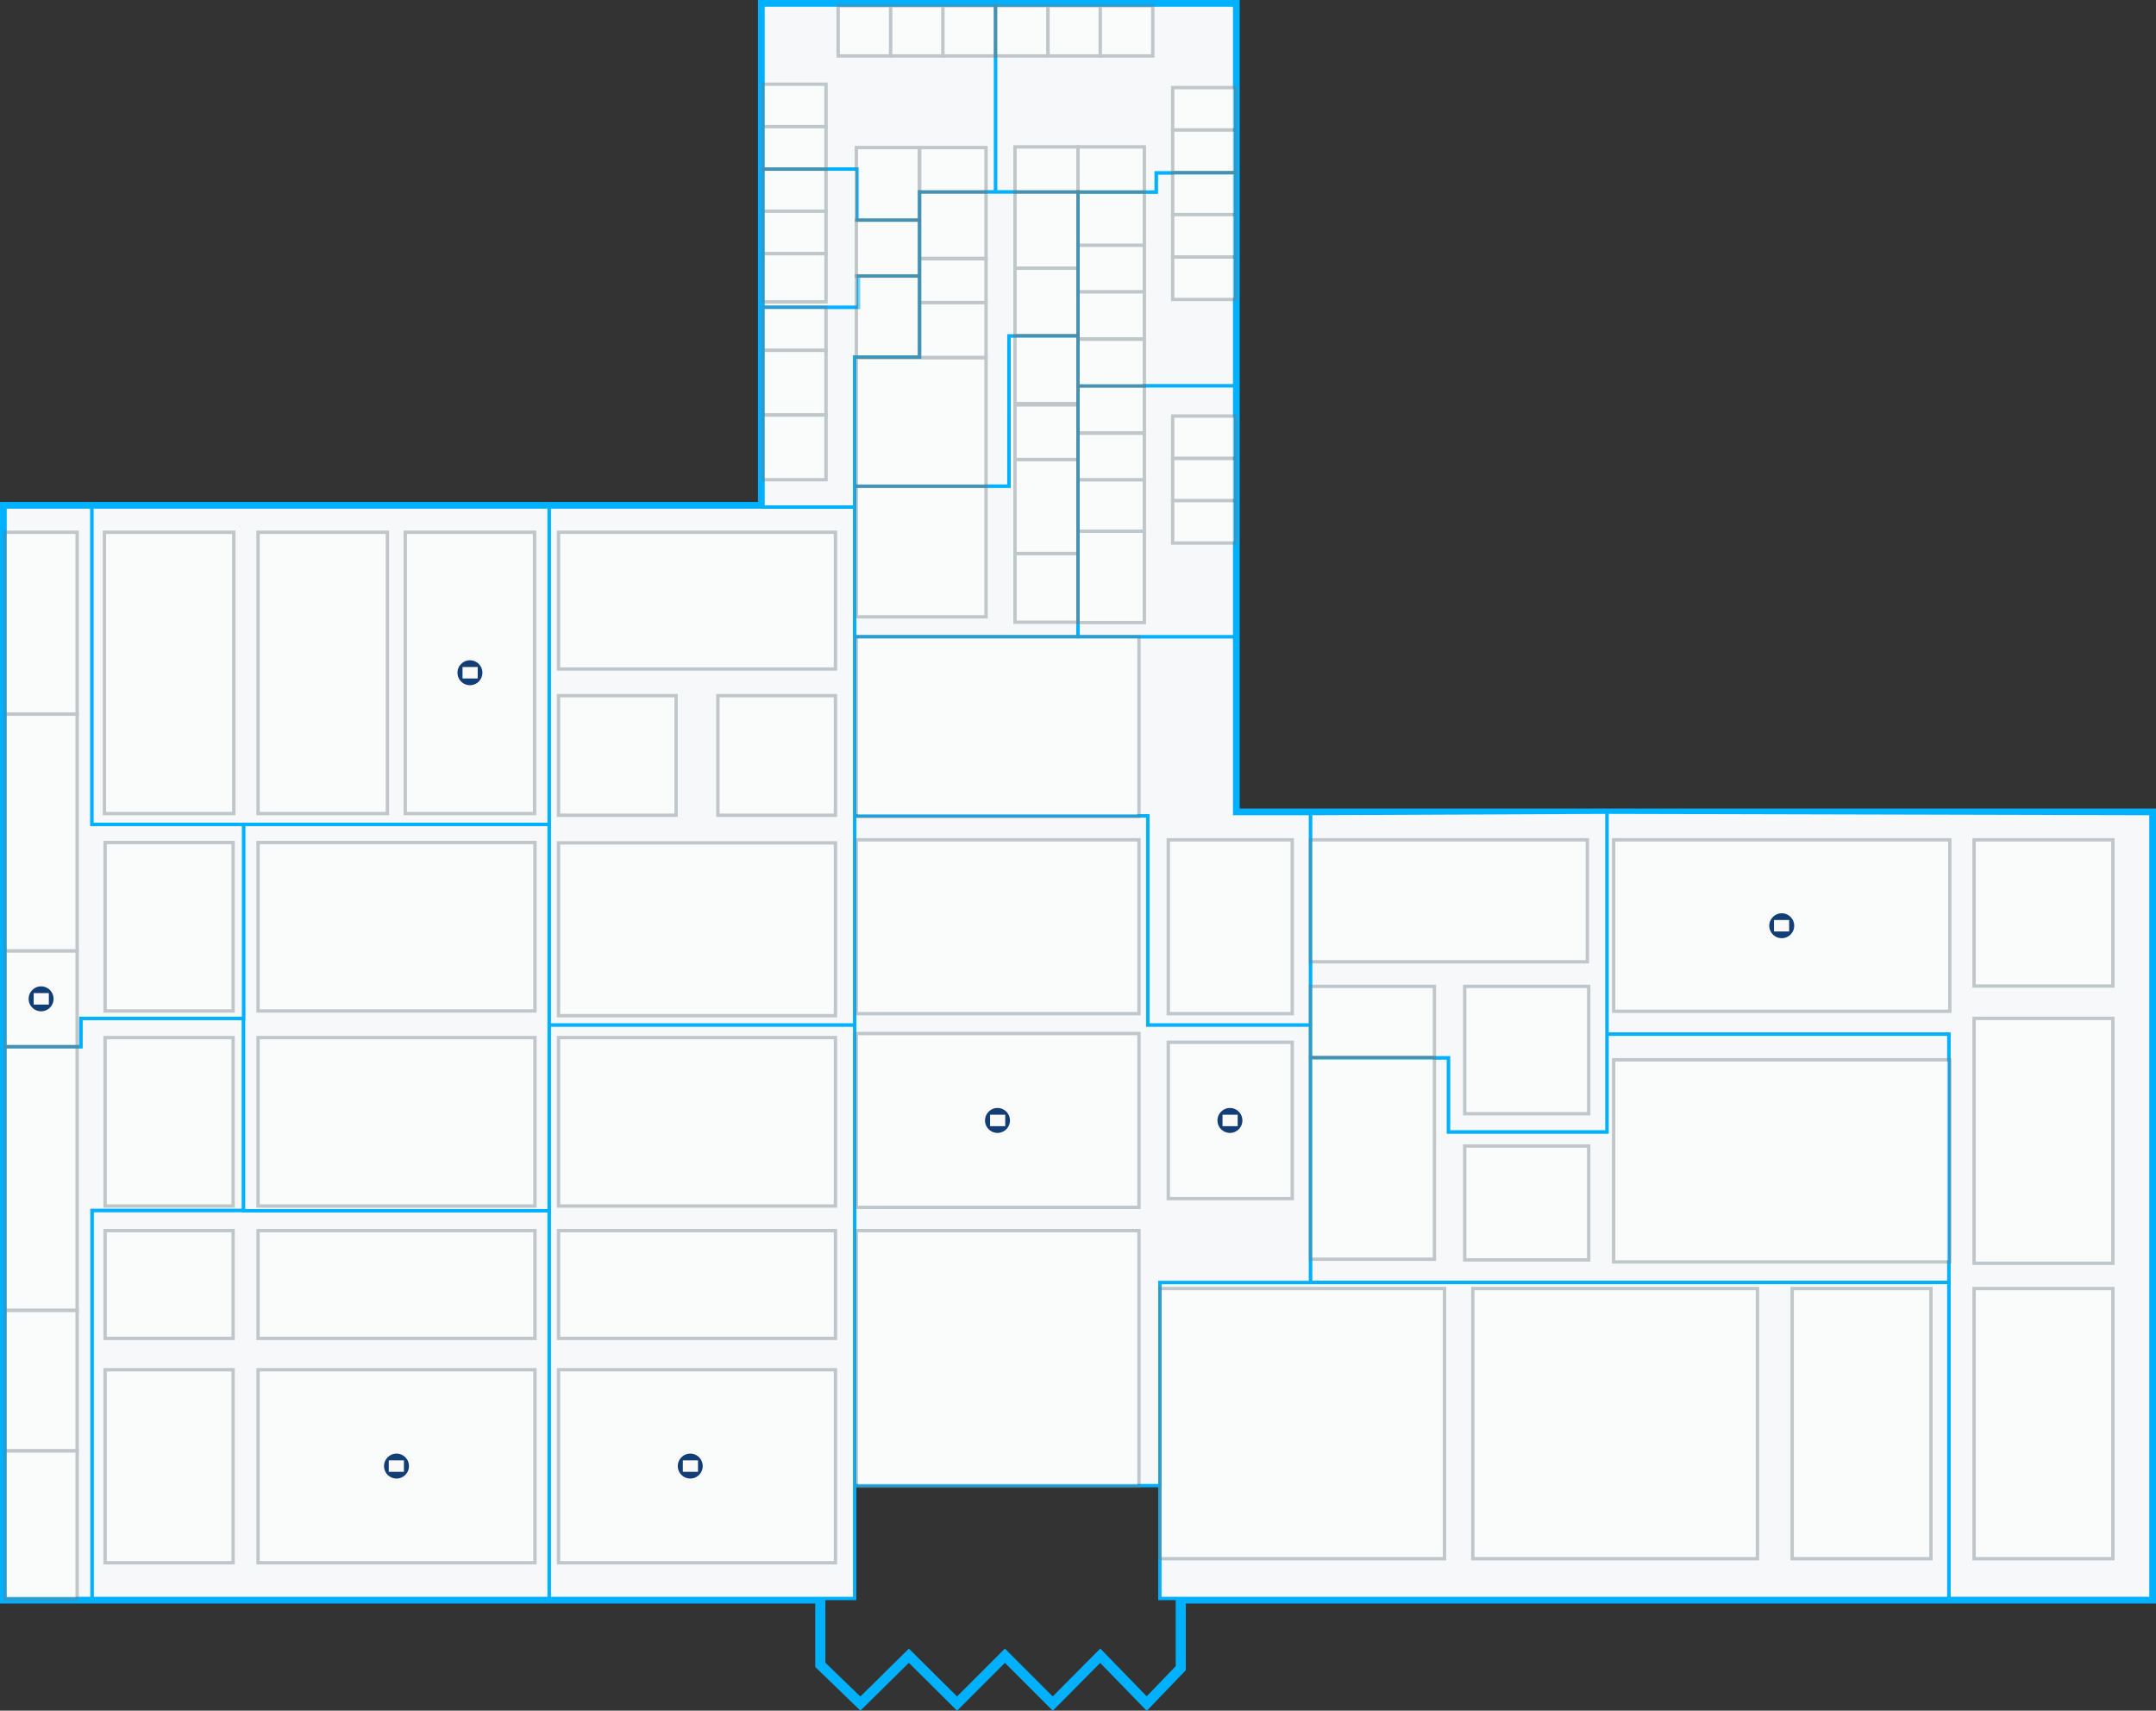 <?xml version="1.0" encoding="utf-8"?>
<!-- Generator: Adobe Illustrator 18.0.0, SVG Export Plug-In . SVG Version: 6.00 Build 0)  -->
<!DOCTYPE svg PUBLIC "-//W3C//DTD SVG 1.1//EN" "http://www.w3.org/Graphics/SVG/1.1/DTD/svg11.dtd">
<svg version="1.1" xmlns="http://www.w3.org/2000/svg" xmlns:xlink="http://www.w3.org/1999/xlink" x="0px" y="0px" width="640px"
	 height="507.8px" viewBox="0 0 640 507.8" enable-background="new 0 0 640 507.8" xml:space="preserve">
<rect x="0" y="0" width="640" height="507.8" fill="#333333" stroke="none"/>
<g id="Layer_1">
</g>
<g id="floors">
	<polygon id="f4b" fill="none" stroke="#00B1FF" stroke-width="3" stroke-miterlimit="10" points="638.5,241.5 366.5,241.5 
		366.5,1.5 226.5,1.5 226.5,150.5 1.5,150.5 1.5,474.5 243.5,474.5 243.5,494.2 255.4,505.7 269.8,491.5 284.1,505.7 298.3,491.5 
		312.5,505.7 326.6,491.5 340.4,505.7 350.5,495.2 350.5,474.5 638.5,474.5 	"/>
</g>
<g id="sections">
	<polygon id="s10" fill="#F7F8F9" stroke="#00B1FF" stroke-miterlimit="10" points="477,241.1 477,307 578.5,307 578.5,474.5 
		638.5,474.5 638.5,241.5 	"/>
	<polygon id="s12" fill="#F7F8F9" stroke="#00B1FF" stroke-miterlimit="10" points="389,314 389,380.7 578.5,380.7 578.5,307 
		477,307 477,336 430,336 430,314 	"/>
	<polygon id="s13" fill="#F7F8F9" stroke="#00B1FF" stroke-miterlimit="10" points="389,241.5 389,314 430,314 430,336 477,336 
		477,241.1 	"/>
	<rect id="s11" x="344.3" y="380.7" fill="#F7F8F9" stroke="#00B1FF" stroke-miterlimit="10" width="234.2" height="93.8"/>
	<polygon id="s16" fill="#F7F8F9" stroke="#00B1FF" stroke-miterlimit="10" points="389,304.3 340.7,304.3 340.7,242.2 253.7,242.2 
		253.7,189 366.5,189 366.5,241.5 389,241.5 	"/>
	<polygon id="s14" fill="#F7F8F9" stroke="#00B1FF" stroke-miterlimit="10" points="253.7,441 344.3,441 344.3,380.7 389,380.7 
		389,304.3 340.7,304.3 340.7,242.2 253.7,242.2 253.7,304.3 	"/>
	<rect id="s17" x="163" y="150.5" fill="#F7F8F9" stroke="#00B1FF" stroke-miterlimit="10" width="90.7" height="153.8"/>
	<rect id="s15" x="163" y="304.3" fill="#F7F8F9" stroke="#00B1FF" stroke-miterlimit="10" width="90.7" height="170.2"/>
	<rect id="s18" x="27.3" y="359.3" fill="#F7F8F9" stroke="#00B1FF" stroke-miterlimit="10" width="135.7" height="115.2"/>
	<polygon id="s19" fill="#F7F8F9" stroke="#00B1FF" stroke-miterlimit="10" points="1.5,310.7 24,310.7 24,302.3 72.3,302.3 
		72.3,359.3 27.3,359.3 27.3,474.5 1.5,474.5 	"/>
	<rect id="s20" x="72.3" y="244.7" fill="#F7F8F9" stroke="#00B1FF" stroke-miterlimit="10" width="90.7" height="114.7"/>
	<polygon id="s21" fill="#F7F8F9" stroke="#00B1FF" stroke-miterlimit="10" points="27.3,150.5 27.3,244.7 72.3,244.7 72.3,302.3 
		24,302.3 24,310.7 1.5,310.7 1.5,150.5 	"/>
	<rect id="s22" x="27.3" y="150.5" fill="#F7F8F9" stroke="#00B1FF" stroke-miterlimit="10" width="135.7" height="94.2"/>
	<polygon id="s23" fill="#F7F8F9" stroke="#00B1FF" stroke-miterlimit="10" points="253.7,144.3 299.5,144.3 299.5,99.7 320,99.7 
		320,189 253.7,189 	"/>
	<rect id="s24" x="320" y="114.5" fill="#F7F8F9" stroke="#00B1FF" stroke-miterlimit="10" width="46.5" height="74.5"/>
	<polygon id="s28" fill="#F7F8F9" stroke="#00B1FF" stroke-miterlimit="10" points="320,57 320,114.5 366.5,114.5 366.5,51.3 
		343.2,51.3 343.2,57 	"/>
	<polygon id="s30" fill="#F7F8F9" stroke="#00B1FF" stroke-miterlimit="10" points="295.5,1.5 295.5,57 320,57 343.2,57 343.2,51.3 
		366.5,51.3 366.5,1.5 	"/>
	<polygon id="s29" fill="#F7F8F9" stroke="#00B1FF" stroke-miterlimit="10" points="295.5,57 273,57 273,65.3 254.5,65.3 
		254.5,50.2 226.5,50.2 226.5,1.5 295.5,1.5 	"/>
	<polygon id="s25" fill="#F7F8F9" stroke="#00B1FF" stroke-miterlimit="10" points="226.5,150.5 253.7,150.5 253.7,144.3 253.7,106 
		273,106 273,81.9 254.8,81.9 254.8,91.2 226.5,91.2 	"/>
	<polygon id="s26_1_" fill="#F7F8F9" stroke="#00B1FF" stroke-miterlimit="10" points="226.5,50.2 226.5,91.2 254.8,91.2 
		254.8,81.9 273,81.9 273,65.3 254.5,65.3 254.5,50.2 	"/>
	<polygon id="s27" fill="#F7F8F9" stroke="#00B1FF" stroke-miterlimit="10" points="273,57 273,106 253.7,106 253.7,144.3 
		299.5,144.3 299.5,99.7 320,99.7 320,57 	"/>
</g>
<g id="booths">
	<g id="sec11" opacity="0.4">
		<rect id="b1814" x="532" y="382.5" fill="#FFFFFF" stroke="#6E7E84" stroke-miterlimit="10" width="41.2" height="80.2"/>
		<rect id="b1614" x="437.2" y="382.5" fill="#FFFFFF" stroke="#6E7E84" stroke-miterlimit="10" width="84.5" height="80.2"/>
		<rect id="b814" x="344.3" y="382.5" fill="#FFFFFF" stroke="#6E7E84" stroke-miterlimit="10" width="84.5" height="80.2"/>
	</g>
	<g id="sec10" opacity="0.4">
		<rect id="b2014" x="586" y="382.5" fill="#FFFFFF" stroke="#6E7E84" stroke-miterlimit="10" width="41.2" height="80.2"/>
		<rect id="b2030" x="586" y="302.3" fill="#FFFFFF" stroke="#6E7E84" stroke-miterlimit="10" width="41.2" height="72.7"/>
		<rect id="b2046" x="586" y="249.3" fill="#FFFFFF" stroke="#6E7E84" stroke-miterlimit="10" width="41.2" height="43.4"/>
		<rect id="b1642" x="479" y="249.3" fill="#FFFFFF" stroke="#6E7E84" stroke-miterlimit="10" width="99.8" height="50.9"/>
	</g>
	<g id="sec13" opacity="0.4">
		<rect id="b1246" x="389" y="249.3" fill="#FFFFFF" stroke="#6E7E84" stroke-miterlimit="10" width="82.2" height="36.2"/>
		<rect id="b1438" x="434.8" y="292.8" fill="#FFFFFF" stroke="#6E7E84" stroke-miterlimit="10" width="36.8" height="37.8"/>
		<rect id="b1240" x="389" y="292.8" fill="#FFFFFF" stroke="#6E7E84" stroke-miterlimit="10" width="36.8" height="21.1"/>
	</g>
	<g id="sec12" opacity="0.4">
		<rect id="b1640" x="479" y="314.6" fill="#FFFFFF" stroke="#6E7E84" stroke-miterlimit="10" width="99.8" height="60"/>
		<rect id="b1430" x="434.8" y="340.2" fill="#FFFFFF" stroke="#6E7E84" stroke-miterlimit="10" width="36.8" height="33.8"/>
		<rect id="b1230" x="389" y="313.9" fill="#FFFFFF" stroke="#6E7E84" stroke-miterlimit="10" width="36.8" height="59.9"/>
	</g>
	<g id="sec16" opacity="0.4">
		<rect id="b842" x="346.8" y="249.3" fill="#FFFFFF" stroke="#6E7E84" stroke-miterlimit="10" width="36.8" height="51.6"/>
		<rect id="b652" x="254.2" y="189" fill="#FFFFFF" stroke="#6E7E84" stroke-miterlimit="10" width="83.9" height="53.4"/>
	</g>
	<g id="sec22" opacity="0.4">
		<rect id="b352" x="120.3" y="158" fill="#FFFFFF" stroke="#6E7E84" stroke-miterlimit="10" width="38.4" height="83.5"/>
		<rect id="b252" x="76.6" y="158" fill="#FFFFFF" stroke="#6E7E84" stroke-miterlimit="10" width="38.4" height="83.5"/>
		<rect id="b152" x="31" y="158" fill="#FFFFFF" stroke="#6E7E84" stroke-miterlimit="10" width="38.4" height="83.5"/>
	</g>
	<g id="sec15" opacity="0.4">
		<rect id="b432" x="165.8" y="308" fill="#FFFFFF" stroke="#6E7E84" stroke-miterlimit="10" width="82.2" height="50"/>
		<rect id="b422" x="165.8" y="365.3" fill="#FFFFFF" stroke="#6E7E84" stroke-miterlimit="10" width="82.2" height="32"/>
		<rect id="b412" x="165.8" y="406.6" fill="#FFFFFF" stroke="#6E7E84" stroke-miterlimit="10" width="82.2" height="57.3"/>
	</g>
	<g id="sec19" opacity="0.4">
		<rect id="b125" x="1.5" y="310.7" fill="#FFFFFF" stroke="#6E7E84" stroke-miterlimit="10" width="21.4" height="78.3"/>
		<rect id="b117" x="1.5" y="389" fill="#FFFFFF" stroke="#6E7E84" stroke-miterlimit="10" width="21.4" height="41.7"/>
		<rect id="b111" x="1.5" y="430.7" fill="#FFFFFF" stroke="#6E7E84" stroke-miterlimit="10" width="21.4" height="44"/>
		<rect id="b132" x="31.2" y="308" fill="#FFFFFF" stroke="#6E7E84" stroke-miterlimit="10" width="38" height="50"/>
	</g>
	<g id="sec20" opacity="0.4">
		<rect id="b232" x="76.6" y="308" fill="#FFFFFF" stroke="#6E7E84" stroke-miterlimit="10" width="82.2" height="50"/>
		<rect id="b242" x="76.6" y="250.1" fill="#FFFFFF" stroke="#6E7E84" stroke-miterlimit="10" width="82.2" height="50"/>
	</g>
	<g id="sec21" opacity="0.4">
		<rect id="b149" x="1.5" y="158" fill="#FFFFFF" stroke="#6E7E84" stroke-miterlimit="10" width="21.4" height="54"/>
		<rect id="b141" x="1.5" y="212" fill="#FFFFFF" stroke="#6E7E84" stroke-miterlimit="10" width="21.4" height="70.3"/>
		<rect id="b135" x="1.5" y="282.3" fill="#FFFFFF" stroke="#6E7E84" stroke-miterlimit="10" width="21.4" height="28.4"/>
		<rect id="b142" x="31.2" y="250.1" fill="#FFFFFF" stroke="#6E7E84" stroke-miterlimit="10" width="38" height="50"/>
	</g>
	<g id="sec18" opacity="0.4">
		<rect id="b222" x="76.6" y="365.3" fill="#FFFFFF" stroke="#6E7E84" stroke-miterlimit="10" width="82.2" height="32"/>
		<rect id="b212" x="76.6" y="406.6" fill="#FFFFFF" stroke="#6E7E84" stroke-miterlimit="10" width="82.2" height="57.3"/>
		<rect id="b122" x="31.2" y="365.3" fill="#FFFFFF" stroke="#6E7E84" stroke-miterlimit="10" width="38" height="32"/>
		<rect id="b112" x="31.2" y="406.6" fill="#FFFFFF" stroke="#6E7E84" stroke-miterlimit="10" width="38" height="57.3"/>
	</g>
	<g id="sec17" opacity="0.4">
		<rect id="b462" x="165.8" y="158" fill="#FFFFFF" stroke="#6E7E84" stroke-miterlimit="10" width="82.2" height="40.6"/>
		<rect id="b442" x="165.8" y="250.2" fill="#FFFFFF" stroke="#6E7E84" stroke-miterlimit="10" width="82.2" height="51.3"/>
		<rect id="b452" x="165.8" y="206.5" fill="#FFFFFF" stroke="#6E7E84" stroke-miterlimit="10" width="34.9" height="35.5"/>
		<rect id="b552" x="213.1" y="206.5" fill="#FFFFFF" stroke="#6E7E84" stroke-miterlimit="10" width="34.9" height="35.5"/>
	</g>
	<g id="sec14" opacity="0.4">
		<rect id="b832" x="346.8" y="309.4" fill="#FFFFFF" stroke="#6E7E84" stroke-miterlimit="10" width="36.8" height="46.4"/>
		<rect id="b642" x="254.2" y="249.3" fill="#FFFFFF" stroke="#6E7E84" stroke-miterlimit="10" width="83.9" height="51.6"/>
		<rect id="b632" x="254.2" y="306.8" fill="#FFFFFF" stroke="#6E7E84" stroke-miterlimit="10" width="83.9" height="51.6"/>
		<rect id="b612" x="254.2" y="365.3" fill="#FFFFFF" stroke="#6E7E84" stroke-miterlimit="10" width="83.9" height="75.9"/>
	</g>
	<g id="sec26" opacity="0.4">
		<rect id="b682" x="254.2" y="65.3" fill="#FFFFFF" stroke="#6E7E84" stroke-miterlimit="10" width="18.7" height="16.7"/>
		<rect id="b679" x="226.5" y="50.2" fill="#FFFFFF" stroke="#6E7E84" stroke-miterlimit="10" width="18.7" height="12.6"/>
		<rect id="b677" x="226.5" y="62.7" fill="#FFFFFF" stroke="#6E7E84" stroke-miterlimit="10" width="18.7" height="12.6"/>
		<rect id="b675" x="226.5" y="75.3" fill="#FFFFFF" stroke="#6E7E84" stroke-miterlimit="10" width="18.7" height="14.3"/>
	</g>
	<g id="sec23" opacity="0.4">
		<rect id="b662" x="254.2" y="144.3" fill="#FFFFFF" stroke="#6E7E84" stroke-miterlimit="10" width="38.5" height="38.8"/>
		<rect id="b862" x="301.3" y="164.3" fill="#FFFFFF" stroke="#6E7E84" stroke-miterlimit="10" width="18.7" height="20.4"/>
		<rect id="b866_1_" x="301.3" y="136.4" fill="#FFFFFF" stroke="#6E7E84" stroke-miterlimit="10" width="18.7" height="27.9"/>
		<rect id="b878_1_" x="301.3" y="120.2" fill="#FFFFFF" stroke="#6E7E84" stroke-miterlimit="10" width="18.7" height="16.2"/>
		<rect id="b770" x="301.3" y="99.7" fill="#FFFFFF" stroke="#6E7E84" stroke-miterlimit="10" width="18.7" height="20.1"/>
	</g>
	<g id="sec24" opacity="0.4">
		<rect id="b870" x="348.1" y="123.5" fill="#FFFFFF" stroke="#6E7E84" stroke-miterlimit="10" width="18.7" height="12.6"/>
		<rect id="b868" x="348.1" y="136.1" fill="#FFFFFF" stroke="#6E7E84" stroke-miterlimit="10" width="18.7" height="12.6"/>
		<rect id="b866" x="348.1" y="148.6" fill="#FFFFFF" stroke="#6E7E84" stroke-miterlimit="10" width="18.7" height="12.6"/>
		<rect id="b863" x="320" y="157.7" fill="#FFFFFF" stroke="#6E7E84" stroke-miterlimit="10" width="19.7" height="27.1"/>
		<rect id="b865" x="320" y="142.4" fill="#FFFFFF" stroke="#6E7E84" stroke-miterlimit="10" width="19.7" height="15.3"/>
		<rect id="b867" x="320" y="128.6" fill="#FFFFFF" stroke="#6E7E84" stroke-miterlimit="10" width="19.7" height="13.8"/>
		<rect id="b869" x="320" y="114.5" fill="#FFFFFF" stroke="#6E7E84" stroke-miterlimit="10" width="19.7" height="14"/>
	</g>
	<g id="sec28" opacity="0.4">
		<rect id="b880" x="348.1" y="51.2" fill="#FFFFFF" stroke="#6E7E84" stroke-miterlimit="10" width="18.7" height="12.6"/>
		<rect id="b878" x="348.1" y="63.7" fill="#FFFFFF" stroke="#6E7E84" stroke-miterlimit="10" width="18.7" height="12.6"/>
		<rect id="b876" x="348.1" y="76.3" fill="#FFFFFF" stroke="#6E7E84" stroke-miterlimit="10" width="18.7" height="12.6"/>
		<rect id="b871" x="320" y="100.7" fill="#FFFFFF" stroke="#6E7E84" stroke-miterlimit="10" width="19.7" height="14"/>
		<rect id="b875" x="320" y="86.6" fill="#FFFFFF" stroke="#6E7E84" stroke-miterlimit="10" width="19.7" height="14"/>
		<rect id="b877" x="320" y="72.6" fill="#FFFFFF" stroke="#6E7E84" stroke-miterlimit="10" width="19.7" height="14"/>
		<rect id="b881" x="320" y="57" fill="#FFFFFF" stroke="#6E7E84" stroke-miterlimit="10" width="19.7" height="15.8"/>
	</g>
	<g id="sec27" opacity="0.4">
		<rect id="b668" x="254.2" y="106.2" fill="#FFFFFF" stroke="#6E7E84" stroke-miterlimit="10" width="38.5" height="38.2"/>
		<rect id="b775" x="273" y="89.8" fill="#FFFFFF" stroke="#6E7E84" stroke-miterlimit="10" width="19.7" height="16.3"/>
		<rect id="b778" x="301.3" y="79.5" fill="#FFFFFF" stroke="#6E7E84" stroke-miterlimit="10" width="18.7" height="20.1"/>
		<rect id="b782" x="301.3" y="57" fill="#FFFFFF" stroke="#6E7E84" stroke-miterlimit="10" width="18.7" height="22.6"/>
		<rect id="b777" x="273" y="76.8" fill="#FFFFFF" stroke="#6E7E84" stroke-miterlimit="10" width="19.7" height="13"/>
		<rect id="b781" x="273" y="57" fill="#FFFFFF" stroke="#6E7E84" stroke-miterlimit="10" width="19.7" height="19.7"/>
	</g>
	<g id="sec29" opacity="0.4">
		<rect id="b684" x="254.2" y="43.8" fill="#FFFFFF" stroke="#6E7E84" stroke-miterlimit="10" width="18.7" height="21.6"/>
		<rect id="b683" x="226.5" y="25" fill="#FFFFFF" stroke="#6E7E84" stroke-miterlimit="10" width="18.7" height="12.6"/>
		<rect id="b681" x="226.5" y="37.6" fill="#FFFFFF" stroke="#6E7E84" stroke-miterlimit="10" width="18.7" height="12.6"/>
		<rect id="b783" x="273" y="43.8" fill="#FFFFFF" stroke="#6E7E84" stroke-miterlimit="10" width="19.7" height="13.2"/>
		<rect id="b685" x="248.8" y="1.7" fill="#FFFFFF" stroke="#6E7E84" stroke-miterlimit="10" width="15.6" height="14.9"/>
		<rect id="b785" x="264.4" y="1.7" fill="#FFFFFF" stroke="#6E7E84" stroke-miterlimit="10" width="15.6" height="14.9"/>
		<rect id="b786" x="279.9" y="1.7" fill="#FFFFFF" stroke="#6E7E84" stroke-miterlimit="10" width="15.6" height="14.9"/>
	</g>
	<g id="sec30" opacity="0.4">
		<rect id="b886" x="348.1" y="26" fill="#FFFFFF" stroke="#6E7E84" stroke-miterlimit="10" width="18.7" height="12.6"/>
		<rect id="b884" x="348.1" y="38.6" fill="#FFFFFF" stroke="#6E7E84" stroke-miterlimit="10" width="18.7" height="12.6"/>
		<rect id="b784" x="301.3" y="43.6" fill="#FFFFFF" stroke="#6E7E84" stroke-miterlimit="10" width="18.7" height="13.4"/>
		<rect id="b883" x="320" y="43.6" fill="#FFFFFF" stroke="#6E7E84" stroke-miterlimit="10" width="19.7" height="13.4"/>
		<rect x="295.5" y="1.7" fill="#FFFFFF" stroke="#6E7E84" stroke-miterlimit="10" width="15.6" height="14.9"/>
		<rect x="311.1" y="1.7" fill="#FFFFFF" stroke="#6E7E84" stroke-miterlimit="10" width="15.6" height="14.9"/>
		<rect x="326.6" y="1.7" fill="#FFFFFF" stroke="#6E7E84" stroke-miterlimit="10" width="15.6" height="14.9"/>
	</g>
	<g id="sec25" opacity="0.4">
		<rect id="b673" x="226.5" y="91.2" fill="#FFFFFF" stroke="#6E7E84" stroke-miterlimit="10" width="18.7" height="12.8"/>
		<rect id="b669" x="226.5" y="104" fill="#FFFFFF" stroke="#6E7E84" stroke-miterlimit="10" width="18.7" height="19.2"/>
		<rect id="b667" x="226.5" y="123.2" fill="#FFFFFF" stroke="#6E7E84" stroke-miterlimit="10" width="18.7" height="19.2"/>
		<rect id="b676_1_" x="254.2" y="81.9" fill="#FFFFFF" stroke="#6E7E84" stroke-miterlimit="10" width="18.7" height="24.1"/>
	</g>
</g>
<g id="extra-locations">
	<g id="floor4b">
		<g id="pin_3_">
			<circle fill="#133E75" stroke="#F9F9F9" stroke-miterlimit="10" cx="528.9" cy="274.8" r="4.2"/>
			<rect x="526.6" y="273.1" fill="#F9F9F9" width="4.5" height="3.4"/>
		</g>
		<g id="pin_4_">
			<circle fill="#133E75" stroke="#F9F9F9" stroke-miterlimit="10" cx="365.1" cy="332.6" r="4.2"/>
			<rect x="362.9" y="330.9" fill="#F9F9F9" width="4.5" height="3.4"/>
		</g>
		<g id="pin_5_">
			<circle fill="#133E75" stroke="#F9F9F9" stroke-miterlimit="10" cx="296.1" cy="332.6" r="4.2"/>
			<rect x="293.9" y="330.9" fill="#F9F9F9" width="4.5" height="3.4"/>
		</g>
		<g id="pin_6_">
			<circle fill="#133E75" stroke="#F9F9F9" stroke-miterlimit="10" cx="204.9" cy="435.2" r="4.2"/>
			<rect x="202.7" y="433.5" fill="#F9F9F9" width="4.5" height="3.4"/>
		</g>
		<g id="pin_7_">
			<circle fill="#133E75" stroke="#F9F9F9" stroke-miterlimit="10" cx="117.7" cy="435.2" r="4.2"/>
			<rect x="115.4" y="433.5" fill="#F9F9F9" width="4.5" height="3.4"/>
		</g>
		<g id="pin_8_">
			<circle fill="#133E75" stroke="#F9F9F9" stroke-miterlimit="10" cx="139.5" cy="199.7" r="4.2"/>
			<rect x="137.3" y="198" fill="#F9F9F9" width="4.5" height="3.4"/>
		</g>
		<g id="pin_9_">
			<circle fill="#133E75" stroke="#F9F9F9" stroke-miterlimit="10" cx="12.2" cy="296.5" r="4.2"/>
			<rect x="10" y="294.8" fill="#F9F9F9" width="4.5" height="3.4"/>
		</g>
	</g>
</g>
<g id="labels" display="none">
</g>
</svg>
